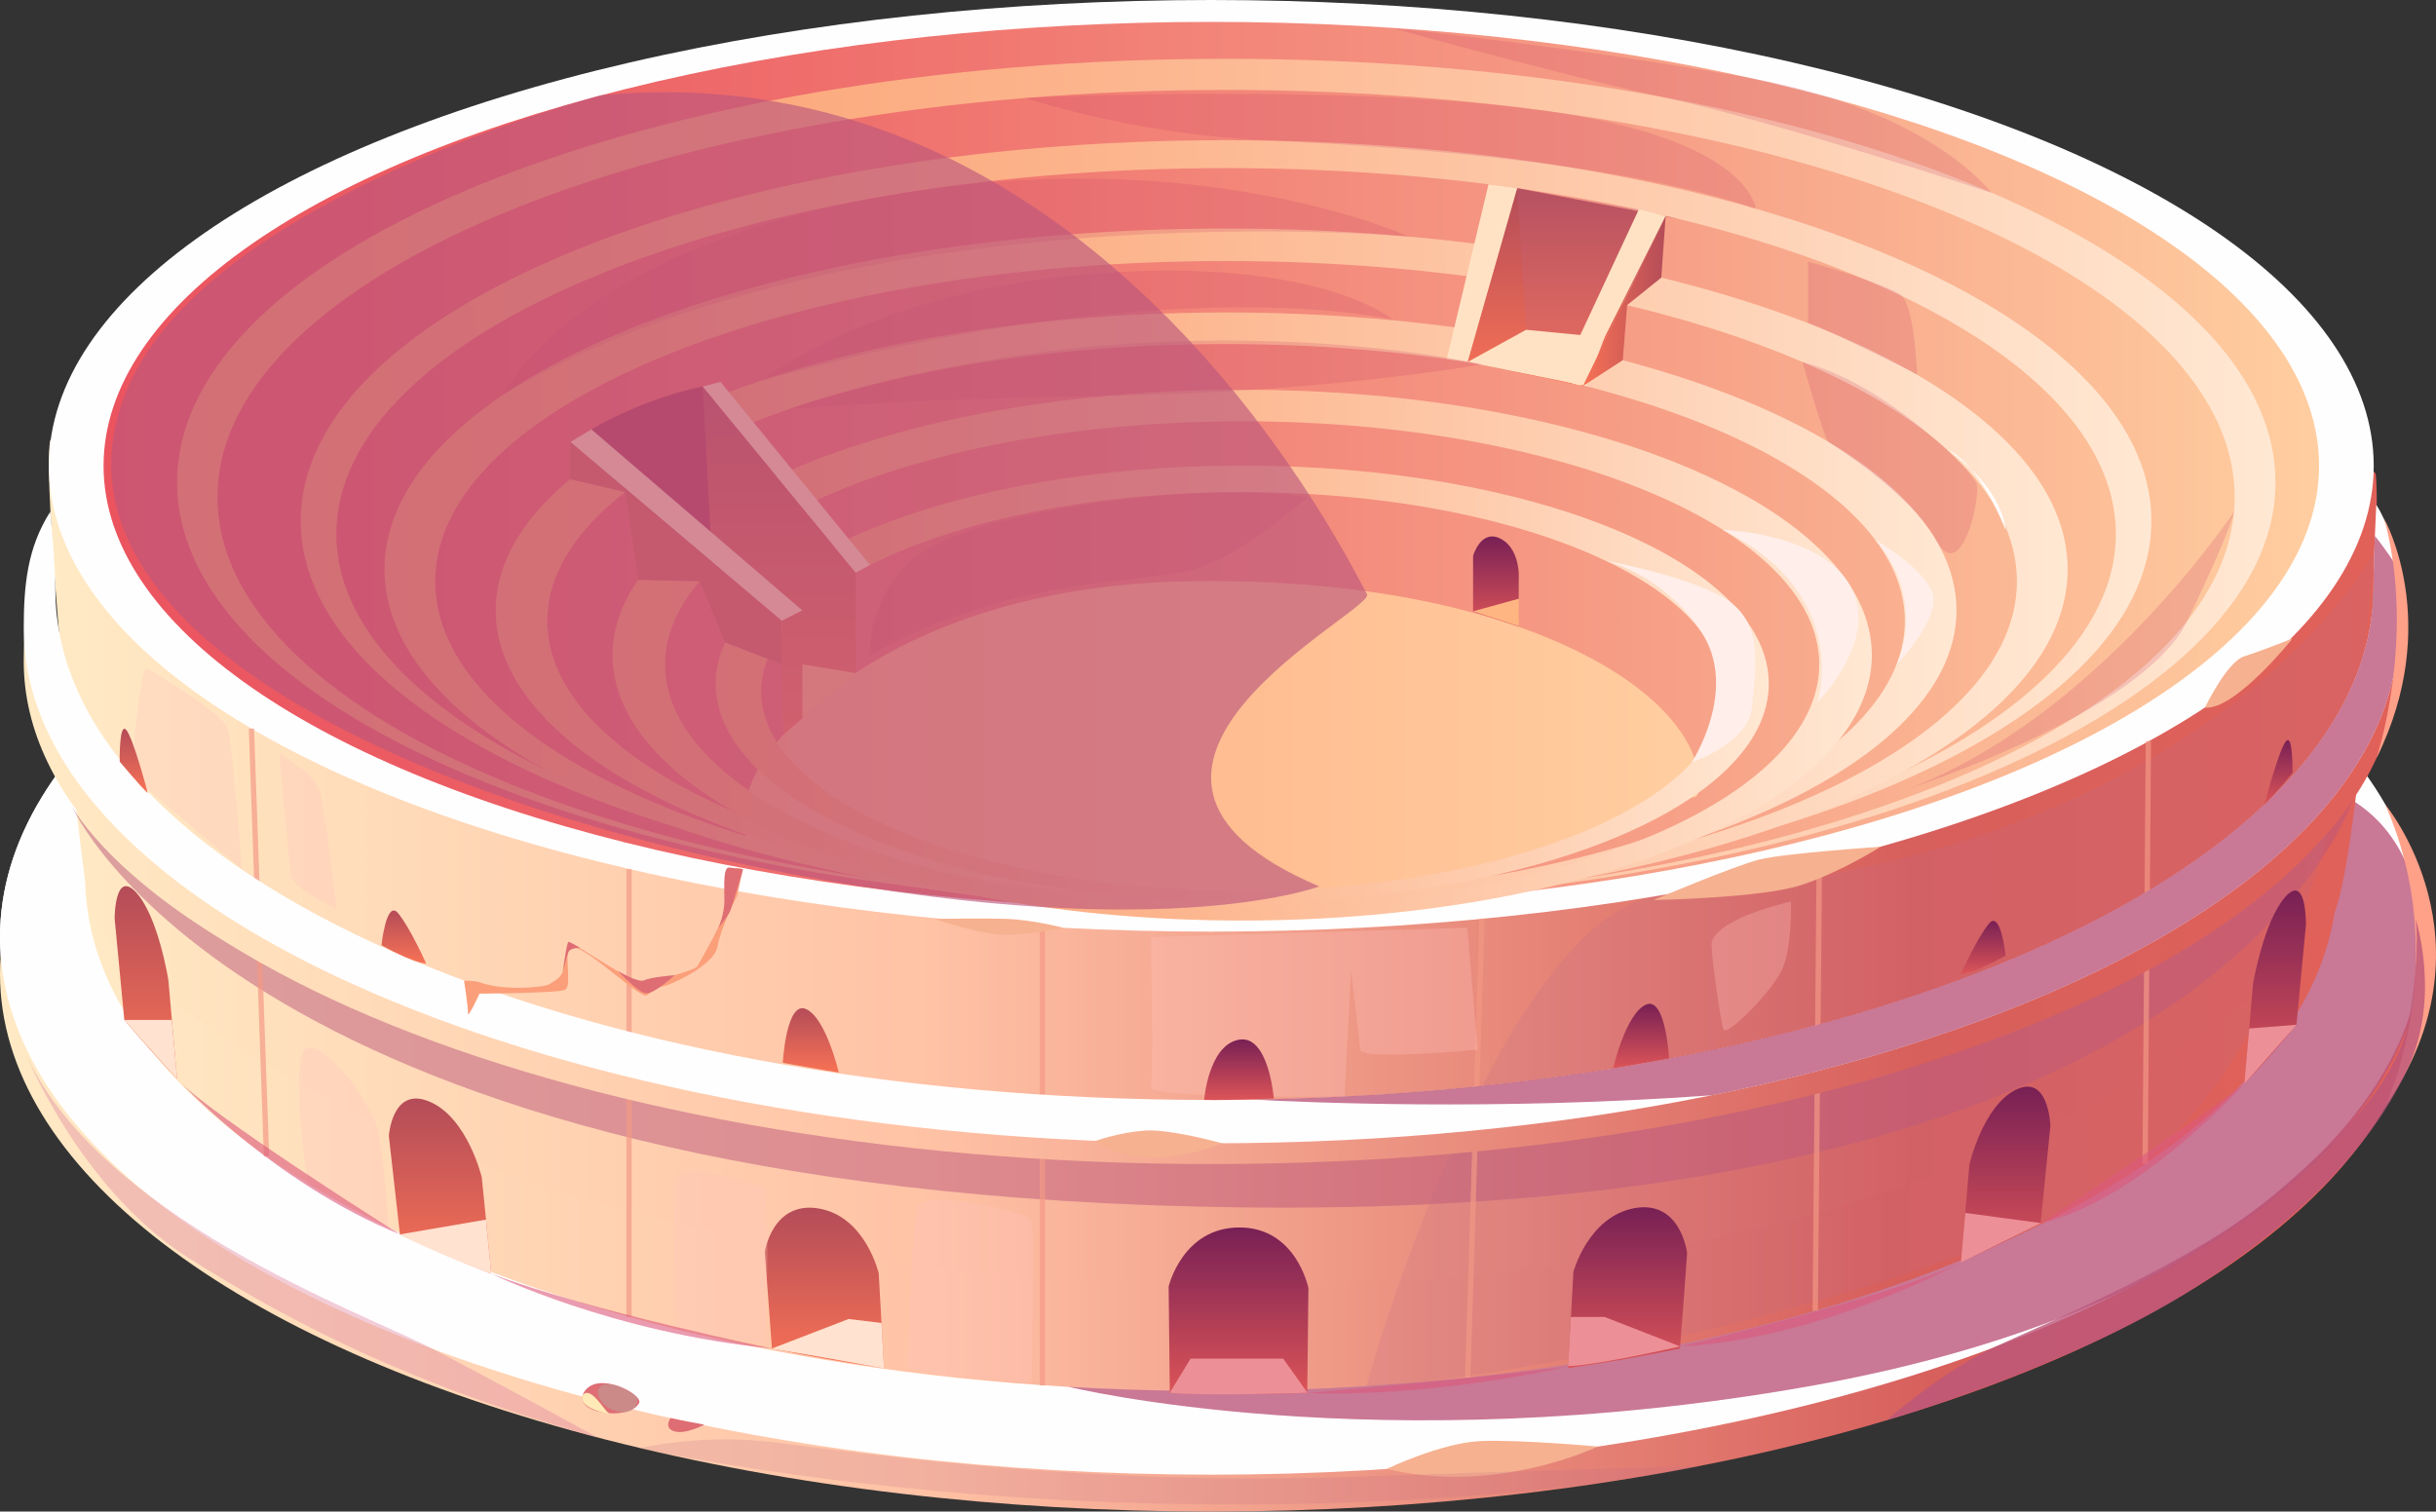 <?xml version="1.0" encoding="UTF-8"?>
<svg xmlns="http://www.w3.org/2000/svg" xmlns:xlink="http://www.w3.org/1999/xlink" viewBox="0 0 105.62 65.55">
  <rect x="0" y="0" width="105.62" height="65.55" fill="#333333" stroke="none"/>
  <defs>
    <style>
      .cls-1 {
        fill: #de85a0;
        opacity: .4;
      }

      .cls-1, .cls-2, .cls-3, .cls-4, .cls-5, .cls-6, .cls-7, .cls-8, .cls-9, .cls-10 {
        mix-blend-mode: multiply;
      }

      .cls-11 {
        fill: #de6d74;
      }

      .cls-12 {
        fill: #ad3556;
      }

      .cls-13 {
        fill: #ed8f96;
      }

      .cls-14 {
        fill: url(#Gradient_22-5);
      }

      .cls-15 {
        fill: url(#Gradient_6-10);
      }

      .cls-16 {
        fill: url(#Gradient_26);
      }

      .cls-17 {
        fill: url(#Gradient_24-2);
      }

      .cls-18 {
        fill: url(#Gradient_22-6);
      }

      .cls-19 {
        fill: url(#Gradient_25);
      }

      .cls-20 {
        fill: url(#Gradient_22-3);
      }

      .cls-21 {
        fill: #f6b190;
      }

      .cls-22 {
        fill: #fb9f7a;
      }

      .cls-23 {
        fill: url(#Gradient_27);
      }

      .cls-2 {
        fill: #cb3e68;
      }

      .cls-2, .cls-9 {
        opacity: .2;
      }

      .cls-24 {
        fill: #ffa088;
      }

      .cls-3, .cls-6, .cls-8 {
        fill: #bc577b;
      }

      .cls-3, .cls-7 {
        opacity: .5;
      }

      .cls-25 {
        fill: url(#Gradient_23-4);
      }

      .cls-4 {
        fill: #ffc1bd;
        opacity: .3;
      }

      .cls-26 {
        fill: url(#Gradient_24);
      }

      .cls-27 {
        fill: url(#Gradient_24-4);
      }

      .cls-28 {
        fill: url(#Gradient_22);
      }

      .cls-29 {
        fill: url(#Gradient_6-4);
      }

      .cls-5 {
        fill: #dc587c;
        opacity: .6;
      }

      .cls-30 {
        fill: #d5615a;
      }

      .cls-31 {
        fill: url(#Gradient_6-5);
      }

      .cls-32 {
        fill: url(#Gradient_22-7);
      }

      .cls-33 {
        fill: url(#Gradient_6-8);
      }

      .cls-34 {
        isolation: isolate;
      }

      .cls-34, .cls-10 {
        fill: none;
      }

      .cls-6 {
        opacity: .8;
      }

      .cls-7 {
        fill: #b8a69b;
      }

      .cls-35 {
        fill: url(#Gradient_22-8);
      }

      .cls-36 {
        fill: url(#Gradient_22-4);
      }

      .cls-37 {
        fill: #ffb582;
      }

      .cls-38 {
        fill: url(#Gradient_24-5);
      }

      .cls-8 {
        opacity: .64;
      }

      .cls-39 {
        fill: #ffe2c3;
      }

      .cls-40 {
        fill: url(#Gradient_6);
      }

      .cls-41 {
        fill: #f39985;
      }

      .cls-42 {
        fill: #ffe2d0;
      }

      .cls-43 {
        fill: url(#Gradient_6-7);
      }

      .cls-44 {
        fill: #ffeee9;
      }

      .cls-45 {
        fill: url(#Gradient_6-3);
      }

      .cls-46 {
        fill: url(#Gradient_24-6);
      }

      .cls-47 {
        fill: url(#Gradient_22-9);
      }

      .cls-48 {
        fill: url(#Gradient_6-9);
      }

      .cls-49 {
        fill: url(#Gradient_6-2);
      }

      .cls-50 {
        fill: url(#Gradient_6-6);
      }

      .cls-9 {
        fill: #bf6a8a;
      }

      .cls-51 {
        fill: url(#Gradient_23-2);
      }

      .cls-52 {
        fill: url(#Gradient_23-3);
      }

      .cls-53 {
        fill: url(#Gradient_23);
      }

      .cls-54 {
        fill: url(#Gradient_22-2);
      }

      .cls-55 {
        fill: #fffefe;
      }

      .cls-56 {
        fill: url(#Gradient_24-3);
      }

      .cls-10 {
        opacity: .68;
      }
    </style>
    <linearGradient id="Gradient_23" data-name="Gradient 23" x1="0" y1="42.24" x2="105.03" y2="42.24" gradientUnits="userSpaceOnUse">
      <stop offset="0" stop-color="#ffeac5"/>
      <stop offset=".38" stop-color="#ffc2a5"/>
      <stop offset=".8" stop-color="#d75f5c"/>
      <stop offset="1" stop-color="#e16159"/>
    </linearGradient>
    <linearGradient id="Gradient_23-2" data-name="Gradient 23" x1="3.69" y1="40.05" x2="101.34" y2="40.05" xlink:href="#Gradient_23"/>
    <linearGradient id="Gradient_23-3" data-name="Gradient 23" x1="2.12" y1="37.28" x2="103.04" y2="37.28" xlink:href="#Gradient_23"/>
    <linearGradient id="Gradient_27" data-name="Gradient 27" x1="4.49" y1="20.2" x2="100.54" y2="20.2" gradientUnits="userSpaceOnUse">
      <stop offset="0" stop-color="#eb545f"/>
      <stop offset=".15" stop-color="#ec5c63"/>
      <stop offset=".38" stop-color="#f07570"/>
      <stop offset=".68" stop-color="#f69c85"/>
      <stop offset="1" stop-color="#ffcea0"/>
    </linearGradient>
    <linearGradient id="Gradient_25" data-name="Gradient 25" x1="32.34" y1="32.41" x2="73.65" y2="32.41" gradientUnits="userSpaceOnUse">
      <stop offset="0" stop-color="#ffac82"/>
      <stop offset="1" stop-color="#ffcea0"/>
    </linearGradient>
    <linearGradient id="Gradient_24" data-name="Gradient 24" x1="7.68" y1="20.92" x2="98.65" y2="20.92" gradientUnits="userSpaceOnUse">
      <stop offset="0" stop-color="#fc9c6b"/>
      <stop offset=".16" stop-color="#fca273"/>
      <stop offset=".43" stop-color="#fcb48c"/>
      <stop offset=".77" stop-color="#fed0b3"/>
      <stop offset="1" stop-color="#ffe8d3"/>
    </linearGradient>
    <linearGradient id="Gradient_24-2" data-name="Gradient 24" x1="13.04" y1="22.58" x2="93.29" y2="22.58" xlink:href="#Gradient_24"/>
    <linearGradient id="Gradient_24-3" data-name="Gradient 24" x1="16.68" y1="24.69" x2="89.65" y2="24.69" xlink:href="#Gradient_24"/>
    <linearGradient id="Gradient_24-4" data-name="Gradient 24" x1="21.49" y1="26.47" x2="84.83" y2="26.47" xlink:href="#Gradient_24"/>
    <linearGradient id="Gradient_24-5" data-name="Gradient 24" x1="26.56" y1="28.41" x2="81.16" y2="28.41" xlink:href="#Gradient_24"/>
    <linearGradient id="Gradient_24-6" data-name="Gradient 24" x1="31.03" y1="29.65" x2="76.69" y2="29.65" xlink:href="#Gradient_24"/>
    <linearGradient id="Gradient_22" data-name="Gradient 22" x1="64.87" y1="27.16" x2="64.87" y2="23.26" gradientUnits="userSpaceOnUse">
      <stop offset="0" stop-color="#dc5457"/>
      <stop offset="1" stop-color="#782055"/>
    </linearGradient>
    <linearGradient id="Gradient_6" data-name="Gradient 6" x1="30.91" y1="31.86" x2="30.91" y2="16.76" gradientUnits="userSpaceOnUse">
      <stop offset="0" stop-color="#f87255"/>
      <stop offset="1" stop-color="#b44c58"/>
    </linearGradient>
    <linearGradient id="Gradient_6-2" data-name="Gradient 6" x1="64.91" y1="15.7" x2="64.91" y2="8.16" xlink:href="#Gradient_6"/>
    <linearGradient id="Gradient_6-3" data-name="Gradient 6" x1="68.23" y1="16.74" x2="68.23" y2="8.16" xlink:href="#Gradient_6"/>
    <linearGradient id="Gradient_6-4" data-name="Gradient 6" x1="68.63" y1="13.05" x2="72.22" y2="13.05" xlink:href="#Gradient_6"/>
    <linearGradient id="Gradient_23-4" data-name="Gradient 23" x1="1.03" y1="36.95" x2="103.99" y2="36.95" xlink:href="#Gradient_23"/>
    <linearGradient id="Gradient_6-5" data-name="Gradient 6" x1="6.32" y1="46.79" x2="6.32" y2="38.44" xlink:href="#Gradient_6"/>
    <linearGradient id="Gradient_6-6" data-name="Gradient 6" x1="19.08" y1="55.24" x2="19.08" y2="47.64" xlink:href="#Gradient_6"/>
    <linearGradient id="Gradient_6-7" data-name="Gradient 6" x1="35.75" y1="59.33" x2="35.75" y2="52.37" xlink:href="#Gradient_6"/>
    <linearGradient id="Gradient_22-2" data-name="Gradient 22" x1="53.71" y1="60.45" x2="53.71" y2="53.23" xlink:href="#Gradient_22"/>
    <linearGradient id="Gradient_22-3" data-name="Gradient 22" x1="70.58" y1="59.33" x2="70.58" y2="52.36" xlink:href="#Gradient_22"/>
    <linearGradient id="Gradient_22-4" data-name="Gradient 22" x1="86.96" y1="54.75" x2="86.96" y2="47.13" xlink:href="#Gradient_22"/>
    <linearGradient id="Gradient_22-5" data-name="Gradient 22" x1="98.65" y1="47" x2="98.65" y2="38.62" xlink:href="#Gradient_22"/>
    <linearGradient id="Gradient_26" data-name="Gradient 26" x1="369.26" y1="410.39" x2="369.26" y2="409.43" gradientTransform="translate(336.49 -436.54) rotate(75.49) scale(1.39 1.04) skewX(-10.93)" gradientUnits="userSpaceOnUse">
      <stop offset=".02" stop-color="#ffe9b6"/>
      <stop offset=".16" stop-color="#f4aca1"/>
      <stop offset=".32" stop-color="#f7bfa7"/>
      <stop offset=".57" stop-color="#fbd6af"/>
      <stop offset=".8" stop-color="#fee4b4"/>
      <stop offset="1" stop-color="#ffe9b6"/>
    </linearGradient>
    <linearGradient id="Gradient_22-6" data-name="Gradient 22" x1="53.72" y1="47.7" x2="53.72" y2="45.07" xlink:href="#Gradient_22"/>
    <linearGradient id="Gradient_22-7" data-name="Gradient 22" x1="71.15" y1="46.33" x2="71.15" y2="43.54" xlink:href="#Gradient_22"/>
    <linearGradient id="Gradient_22-8" data-name="Gradient 22" x1="85.99" y1="42.24" x2="85.99" y2="39.93" xlink:href="#Gradient_22"/>
    <linearGradient id="Gradient_22-9" data-name="Gradient 22" x1="98.79" y1="34.89" x2="98.79" y2="32.09" xlink:href="#Gradient_22"/>
    <linearGradient id="Gradient_6-8" data-name="Gradient 6" x1="732.9" y1="46.52" x2="732.9" y2="43.72" gradientTransform="translate(768.05) rotate(-180) scale(1 -1)" xlink:href="#Gradient_6"/>
    <linearGradient id="Gradient_6-9" data-name="Gradient 6" x1="750.54" y1="41.79" x2="750.54" y2="39.48" gradientTransform="translate(768.05) rotate(-180) scale(1 -1)" xlink:href="#Gradient_6"/>
    <linearGradient id="Gradient_6-10" data-name="Gradient 6" x1="762.26" y1="34.4" x2="762.26" y2="31.6" gradientTransform="translate(768.05) rotate(-180) scale(1 -1)" xlink:href="#Gradient_6"/>
  </defs>
  <g class="cls-34">
    <g id="Warstwa_2" data-name="Warstwa 2">
      <g id="objects">
        <g>
          <ellipse class="cls-55" cx="52.52" cy="40.64" rx="52.52" ry="23.31"/>
          <ellipse class="cls-53" cx="52.52" cy="42.24" rx="52.52" ry="23.31"/>
          <ellipse class="cls-55" cx="52.52" cy="40.64" rx="52.52" ry="23.31"/>
          <path class="cls-6" d="m46.33,60.14s13.32,3.27,31.97,0c20.35-3.57,27.6-13.78,26.71-20.23s-6.35-6.11-6.35-6.11l-52.32,26.34Z"/>
          <path class="cls-51" d="m101.34,38c0,12.33-21.86,22.32-48.82,22.32S3.69,50.33,3.69,38s21.86-18.22,48.82-18.22,48.82,5.9,48.82,18.22Z"/>
          <path class="cls-52" d="m2.18,19.08c-.38,1.79,1.14,17.21,1.67,20.15.53,2.93,15.83,16.51,50.05,16.51s46-14.65,47.11-15.78c1.11-1.12,2.28-16.7,2-19.38S2.18,19.08,2.18,19.08Z"/>
          <ellipse class="cls-55" cx="52.52" cy="20.2" rx="50.4" ry="20.2"/>
          <ellipse class="cls-23" cx="52.52" cy="20.2" rx="48.03" ry="19.25"/>
          <path class="cls-19" d="m73.62,34.39c-.06.36-.45.02-.61.41-5.11,1.84-10.58,4.85-17.57,4.8-8.26-.05-16.32-.67-23.06-2.92-.08-.39,0-1.52,0-1.92.06-2.14,5.77-9.29,19.05-9.55,14.92-.28,22.8,5.25,22.19,9.17Z"/>
          <path class="cls-26" d="m53.16,2.55C28.04,2.55,7.68,10.77,7.68,20.92s20.36,18.37,45.49,18.37,45.49-8.22,45.49-18.37S78.28,2.55,53.16,2.55Zm0,36.67c-24.15,0-43.73-7.91-43.73-17.66S29.01,3.9,53.16,3.9s43.73,7.91,43.73,17.66-19.58,17.66-43.73,17.66Z"/>
          <path class="cls-17" d="m53.16,6.08c-22.16,0-40.12,7.39-40.12,16.51s17.96,16.51,40.12,16.51,40.12-7.39,40.12-16.51S75.32,6.08,53.16,6.08Zm0,32.95c-21.31,0-38.58-7.11-38.58-15.87S31.86,7.29,53.16,7.29s38.58,7.11,38.58,15.87-17.27,15.87-38.58,15.87Z"/>
          <path class="cls-56" d="m53.16,9.91c-20.15,0-36.49,6.62-36.49,14.78s16.34,14.78,36.49,14.78,36.49-6.62,36.49-14.78-16.34-14.78-36.49-14.78Zm0,29.19c-18.94,0-34.29-6.22-34.29-13.89s15.35-13.89,34.29-13.89,34.29,6.22,34.29,13.89-15.35,13.89-34.29,13.89Z"/>
          <path class="cls-27" d="m53.16,13.55c-17.49,0-31.67,5.79-31.67,12.92s14.18,12.92,31.67,12.92,31.67-5.79,31.67-12.92-14.18-12.92-31.67-12.92Zm0,25.39c-16.25,0-29.43-5.38-29.43-12.01s13.18-12.01,29.43-12.01,29.43,5.38,29.43,12.01-13.18,12.01-29.43,12.01Z"/>
          <path class="cls-38" d="m53.86,16.9c-15.08,0-27.3,5.15-27.3,11.51s12.22,11.51,27.3,11.51,27.3-5.15,27.3-11.51-12.22-11.51-27.3-11.51Zm0,22.45c-13.82,0-25.02-4.72-25.02-10.54s11.2-10.54,25.02-10.54,25.02,4.72,25.02,10.54-11.2,10.54-25.02,10.54Z"/>
          <path class="cls-46" d="m53.86,20.19c-12.61,0-22.83,4.23-22.83,9.46s10.22,9.46,22.83,9.46,22.83-4.23,22.83-9.46-10.22-9.46-22.83-9.46Zm0,18.43c-11.52,0-20.86-3.87-20.86-8.64s9.34-8.64,20.86-8.64,20.86,3.87,20.86,8.64-9.34,8.64-20.86,8.64Z"/>
          <path class="cls-28" d="m63.87,26.51v-2.4s.32-1.15,1.15-.77c.83.38.83,1.55.83,1.55v2.28l-1.98-.65Z"/>
          <polygon class="cls-37" points="63.87 26.51 65.86 25.96 65.86 27.16 63.87 26.51"/>
          <path class="cls-40" d="m37.1,29.19v-4.35l-6.63-8.08-.03.71c-1.38.88-4.75,2.37-5.71,3.31l2.57.56,6.59,5.58.08,4.93,3.13-2.67Z"/>
          <path class="cls-12" d="m30.47,16.76l.45,8.45-3.81-3.87-1.46-2.72s2.12-1.31,4.82-1.86Z"/>
          <polygon class="cls-39" points="24.73 19.17 25.64 18.62 34.79 26.47 33.89 26.92 24.73 19.17"/>
          <polygon class="cls-39" points="30.47 16.76 31.24 16.56 37.72 24.5 37.1 24.83 30.47 16.76"/>
          <polygon class="cls-49" points="63.63 15.7 65.78 8.16 66.19 14.69 63.63 15.7"/>
          <polygon class="cls-45" points="63.63 15.7 68.63 16.74 72.22 9.37 72.83 9.5 65.78 8.16 63.63 15.7"/>
          <polygon class="cls-39" points="63.63 15.7 66.17 14.3 69.57 14.63 68.78 16.74 63.63 15.7"/>
          <polygon class="cls-39" points="65.78 8.16 64.54 7.99 62.73 15.56 63.63 15.7 65.78 8.16"/>
          <polygon class="cls-39" points="71.06 9.07 72.22 9.37 68.52 16.72 67.61 16.47 71.06 9.07"/>
          <polygon class="cls-37" points="37.1 29.19 34.79 28.81 34.79 31.16 37.1 29.19"/>
          <path class="cls-3" d="m3.11,34.96s7.39,16.88,50.75,17.4c43.36.52,48.31-18.1,48.31-18.1,0,0-7.14,14.97-47.73,15.18-43.55.23-51.33-14.48-51.33-14.48Z"/>
          <polygon class="cls-9" points="66.17 14.3 65.78 8.16 71.06 9.07 68.52 14.53 66.17 14.3"/>
          <path class="cls-9" d="m72.22,38.8c-7.01.46-12.93,20.94-12.96,21.31-.03.37,19.99-2.2,31.37-8.16,11.38-5.96,12.28-27.96,12.28-27.96,0,0-7.1,13.27-30.69,14.81Z"/>
          <polygon class="cls-29" points="72.22 9.37 72.03 12.04 70.55 13.23 70.36 15.62 68.63 16.74 72.22 9.37"/>
          <polygon class="cls-30" points="24.73 19.17 24.73 20.78 27.1 21.34 27.67 25.15 30.34 25.21 31.44 27.86 33.89 28.81 33.89 26.92 24.73 19.17"/>
          <g class="cls-10">
            <rect class="cls-41" x="45.08" y="40.23" width=".23" height="19.85"/>
            <rect class="cls-41" x="27.16" y="37.69" width=".23" height="19.42"/>
            <rect class="cls-41" x="11.11" y="31.59" width=".23" height="18.56" transform="translate(-1.43 .42) rotate(-2.02)"/>
            <rect class="cls-41" x="53.99" y="49.68" width="19.9" height=".23" transform="translate(12.19 112.16) rotate(-88.22)"/>
            <polygon class="cls-41" points="78.82 56.84 78.59 56.84 78.76 37.69 79 37.69 78.82 56.84"/>
            <rect class="cls-41" x="83.92" y="41.2" width="18.33" height=".23" transform="translate(51.05 134.07) rotate(-89.56)"/>
          </g>
          <path class="cls-25" d="m103.99,28.69c0,12.03-23.05,21.79-51.48,21.79S1.03,40.72,1.03,28.69c0-1.83.15-3.42,1.15-4.96,0,0,.22,2.17.22,3.29,0,12.03,22.21,21.61,50.11,21.61s50.4-9.7,50.4-21.73c0-1.12.12-3.47.12-3.47,1,1.53.95,3.44.95,5.26Z"/>
          <path class="cls-55" d="m103.99,27.26c0,8.97-12.19,16.69-29.79,20.24-6.59,1.33-13.94,2.08-21.69,2.08C24.08,49.57,1.03,39.58,1.03,27.26c0-1.87.15-3.5,1.15-5.07,0,0,.22,2.22.22,3.37,0,12.33,22.21,22.14,50.11,22.14.59,0,1.17,0,1.75-.01,27.09-.41,48.65-10.18,48.65-22.24,0-.57.03-1.46.06-2.2.03-.75.06-1.36.06-1.36.51.8.75,1.7.86,2.64.1.9.1,1.83.1,2.74Z"/>
          <g>
            <path class="cls-31" d="m5.39,44.23c-.17-1.76-.25-2.64-.42-4.4,0,0,0-2.17.95-1.11.95,1.06,1.38,3.78,1.38,3.78.15,1.72.23,2.57.38,4.29-.92-.98-1.38-1.49-2.29-2.56Z"/>
            <path class="cls-50" d="m17.34,53.53c-.19-1.71-.29-2.56-.48-4.27,0,0,.14-2.19,1.78-1.48,1.64.71,2.25,3.28,2.25,3.28.17,1.67.25,2.51.41,4.18-1.59-.63-2.39-.98-3.97-1.71Z"/>
            <path class="cls-43" d="m33.47,58.48c-.12-1.68-.19-2.52-.31-4.19,0,0,.33-2.23,2.35-1.88s2.59,2.81,2.59,2.81c.09,1.65.14,2.47.23,4.11-1.95-.29-2.92-.46-4.86-.85Z"/>
            <path class="cls-54" d="m50.72,60.41c-.02-1.85-.03-2.77-.05-4.62,0,0,.6-2.56,3.07-2.56,2.47,0,2.99,2.63,2.99,2.63-.02,1.82-.03,2.73-.05,4.55-2.39.05-3.58.05-5.97,0Z"/>
            <path class="cls-20" d="m67.99,59.33c.09-1.67.14-2.51.23-4.18,0,0,.65-2.4,2.66-2.76,2.01-.35,2.27,1.96,2.27,1.96-.12,1.65-.18,2.48-.31,4.13-1.94.39-2.91.56-4.86.85Z"/>
            <path class="cls-36" d="m85.02,54.75c.15-1.7.22-2.55.37-4.25,0,0,.58-2.53,2.01-3.24,1.44-.71,1.5,1.57,1.5,1.57-.17,1.68-.25,2.52-.42,4.2-1.38.73-2.07,1.07-3.47,1.71Z"/>
            <path class="cls-14" d="m97.31,47c.15-1.74.23-2.61.38-4.36,0,0,.46-2.68,1.39-3.74.94-1.06.9,1.21.9,1.21-.16,1.73-.25,2.6-.41,4.33-.9,1.07-1.35,1.59-2.26,2.56Z"/>
          </g>
          <path class="cls-42" d="m5.39,44.23h2.06l.23,2.56s-1.38-1.5-2.29-2.56Z"/>
          <path class="cls-42" d="m17.34,53.53l3.73-.64.23,2.35s-2.52-.94-3.97-1.71Z"/>
          <path class="cls-42" d="m33.47,58.48l3.32-1.28,1.43.17.11,1.97s-3.19-.59-4.86-.85Z"/>
          <path class="cls-13" d="m50.71,60.41l.91-1.49h4.02l1.05,1.48s-4.42.15-5.98,0Z"/>
          <path class="cls-13" d="m67.99,59.25l.12-2.14h1.46l3.28,1.28s-3.76.85-4.86.85Z"/>
          <polygon class="cls-13" points="85.02 54.75 85.21 52.6 88.49 53.04 85.02 54.75"/>
          <polygon class="cls-13" points="97.31 47 97.52 44.6 99.58 44.44 97.31 47"/>
          <path class="cls-6" d="m103.99,27.26c0,8.97-12.19,16.69-29.79,20.24-9.42.68-17.75.3-19.94.18,27.09-.41,48.65-10.18,48.65-22.24,0-.57.03-1.46.06-2.2.15.18.52.67.92,1.28.1.9.1,1.83.1,2.74Z"/>
          <path class="cls-2" d="m21.84,17.11s2.85-6.19,16.51-8.61c13.66-2.42,22.73,1.76,22.73,1.76,0,0-24.18-2.14-39.24,6.85Z"/>
          <path class="cls-2" d="m33,16.51s4.94-3.97,14.6-4.66c9.66-.69,12.76,2,12.76,2,0,0-9.76-2.27-27.36,2.67Z"/>
          <path class="cls-2" d="m34.21,17.74s4.66-.43,13.96-.58c9.3-.15,16.08-1.36,16.08-1.36,0,0-14.22-3.32-30.04,1.94Z"/>
          <path class="cls-2" d="m37.72,28.41s-.18-3.51,3.21-4.98c3.39-1.47,11.56-2.56,15.75-1.87,0,0-2.76,2.53-4.94,3.14-2.19.61-7.95.29-14.02,3.71Z"/>
          <path class="cls-8" d="m26.06,4.13c22.03-2.06,32.75,20.94,33.21,21.63.46.69-13.91,7.65-2.07,12.68,0,0-7.16,2.72-24.2-.8C15.97,34.11,1.17,26.47,5.62,16.64c3.7-8.16,20.44-12.51,20.44-12.51Z"/>
          <g>
            <path class="cls-11" d="m27.71,60.84c.18-.37-1.78-1.42-2.38-.48-.6.94,1.98,1.29,2.38.48Z"/>
            <path class="cls-7" d="m26.62,60.05c-1.1-.21-.78.95.14,1.16s.94-.56.84-.65-.68-.46-.98-.51Z"/>
            <path class="cls-16" d="m25.27,60.49c.36-.4.93.7,1.14.8.21.1-1.45-.21-1.14-.8Z"/>
          </g>
          <path class="cls-21" d="m60.13,63.7s2.38-1.15,4.12-1.21,5.03.24,5.03.24c0,0-4.38,2.12-9.15.97Z"/>
          <path class="cls-44" d="m69.6,24.31s4.06.75,5.47,1.84c1.41,1.09,1.03,3,.89,4.54-.14,1.54-2.61,2.37-2.61,2.37,0,0,2.06-3.15.42-5.65-1.64-2.5-4.17-3.1-4.17-3.1Z"/>
          <path class="cls-44" d="m74.72,22.98s4.23.12,5.52,2.45c1.29,2.32-1.45,5.04-1.45,5.04,0,0,1.58-4.62-4.07-7.48Z"/>
          <path class="cls-44" d="m81.33,23.43s1.8,1,2.4,2.13c.6,1.12-1.5,3.25-1.5,3.25,0,0,1.39-2.72-.91-5.38Z"/>
          <path class="cls-55" d="m84.43,19.5s2.29,1.46,2.53,3.49c0,0-1.06-2.84-2.53-3.49Z"/>
          <path class="cls-2" d="m82.58,34.26s10.32-3.3,12.26-7.34c1.94-4.04,2.03-4.74,2.03-4.74,0,0-5.94,8.98-14.28,12.08Z"/>
          <path class="cls-24" d="m103.38,22.51s2.55,4.53-.34,10.37c0,0,1.73-5.17.34-10.37Z"/>
          <path class="cls-24" d="m103.42,34.89s4.95,5.94,0,13.09c0,0,2.99-6.31,0-13.09Z"/>
          <path class="cls-22" d="m20.8,43.09s3.5-.02,3.7-.17c.2-.15.13-.4.1-1.59-.04-1.19,3.11,2.04,3.44,1.83.34-.21.45-.35.72-.39s2.2-.88,2.35-1.73c.15-.85.85-2.19.85-2.19l.25-1.16s-.39-.14-.44.09c-.05.23-.1.21-.15,1.04-.05.84-1.24,2.82-1.38,3.07-.14.24-2.04.65-2.29.78-.25.13-3.07-1.78-3.22-1.78-.15,0-.28.9-.33,1.2-.05.3-.35.44-.58.59-.2.13-1.94.31-3.02-.08-.22-.08-.68-.07-.68-.07,0,0,.18,1.14.17,1.41-.01.27.5-.85.5-.85Z"/>
          <path class="cls-11" d="m32.22,37.69s-.47,1.59-.56,1.81c-.09.21-.51.75-.51.75,0,0,.27-.63.26-1.23,0-.6-.07-1.44.22-1.4.28.04.59.08.59.08Z"/>
          <path class="cls-11" d="m24.42,42.08s.15-1.29.24-1.24c.09.04.49.26.49.26,0,0-.42,0-.5.18-.07.18-.23.8-.23.8Z"/>
          <path class="cls-11" d="m26.8,42.11s.81.88,1.17.96c.36.08,1.28-.78,1.28-.78,0,0-1.04.08-1.31.22-.26.13-1.14-.4-1.14-.4Z"/>
          <path class="cls-4" d="m49.9,40.64s.12,5.97,0,6.5c-.12.53,8.4.41,8.4.41l.28-5.48s.34,2.97.4,3.45c.06.48,5.09,0,5.09,0l-.45-5.29-13.73.41Z"/>
          <path class="cls-4" d="m74.22,40.87c-.07.28.37,3.38.5,3.76.13.38,2.08-1.61,2.54-2.57.46-.96.39-2.96.39-2.96,0,0-3.15.68-3.44,1.77Z"/>
          <path class="cls-4" d="m5.93,33.8c-.42-.48.25-4.83.39-4.82.14.02,3.33,1.93,3.55,2.61.22.68.61,6.09.61,6.09,0,0-4.28-3.59-4.54-3.89Z"/>
          <path class="cls-4" d="m12.11,32.71s.43,4.78.52,5.3c.09.52,1.96,1.42,1.96,1.42,0,0-.49-4.45-.75-5.18-.26-.73-1.72-1.55-1.72-1.55Z"/>
          <path class="cls-4" d="m13.35,51.33s-.59-3.53-.31-5.38c.29-1.85,3.04,1.72,3.34,3.06.3,1.34.47,4.24.47,4.24,0,0-3.23-1.74-3.51-1.92Z"/>
          <path class="cls-4" d="m39.36,59.33s.14-6.17.42-6.98c.28-.8,4.77.19,4.94.53.17.34,0,7.09,0,7.09,0,0-4.32-.25-5.36-.65Z"/>
          <path class="cls-4" d="m29.31,57.64s-.18-5.67,0-6.54c.18-.86,3.21.27,3.69.33.49.06.16,6.83.16,6.83,0,0-3.11-.43-3.86-.62Z"/>
          <path class="cls-5" d="m21.31,55.24s5.23,2.56,12.17,3.24c0,0-7.9-1.62-12.17-3.24Z"/>
          <path class="cls-5" d="m7.68,46.79s4.13,4.49,9.66,6.74c0,0-8.42-5.3-9.66-6.74Z"/>
          <path class="cls-5" d="m56.69,60.41s7.9-.67,11.3-1.16c0,0-5.61,1.35-11.3,1.16Z"/>
          <path class="cls-5" d="m72.85,58.39s9.1-2.13,12.17-3.64c0,0-6.05,3.33-12.17,3.64Z"/>
          <path class="cls-5" d="m88.49,53.04s6.02-3.92,8.82-6.04c0,0-4.58,5.08-8.82,6.04Z"/>
          <path class="cls-9" d="m27.73,62.8s2.42-.58,5.27-.31c2.86.27,12.93,1.97,25.29,1.56,12.36-.41,15.36-.46,15.36-.46,0,0-7.89,1.8-21.86,1.64-13.97-.15-24.07-2.43-24.07-2.43Z"/>
          <path class="cls-6" d="m81.78,61.6s2.48-2.16,4.75-3.21c2.27-1.04,8.72-3.72,12.11-6.61s5.45-5.17,5.87-7.89c.42-2.73.23-4.04.23-4.04,0,0,1.09,3.36-.32,6.43-1.42,3.07-4.16,6.29-9.37,9.63-5.21,3.33-13.28,5.69-13.28,5.69Z"/>
          <path class="cls-1" d="m1.03,45.51s2.38,6.01,7.1,9.01c4.72,3,9.99,5.63,17.78,7.82,0,0-4.17-2.3-7.2-3.87-3.03-1.57-14.52-5.68-17.69-12.97Z"/>
          <path class="cls-18" d="m52.21,47.7s.18-2.35,1.49-2.61c1.31-.26,1.53,2.55,1.53,2.55,0,0-1.85.08-3.02.06Z"/>
          <path class="cls-32" d="m69.94,46.33s.55-2.37,1.42-2.76c.86-.39,1.01,2.33,1.01,2.33,0,0-2.13.38-2.42.42Z"/>
          <path class="cls-35" d="m85.02,42.24s.71-1.58,1.22-2.19.72,1.39.72,1.39c0,0-1.25.72-1.94.8Z"/>
          <path class="cls-47" d="m98.18,34.89s.62-2.36.93-2.74c.32-.39.29,1.37.29,1.37,0,0-.91,1.09-1.22,1.37Z"/>
          <path class="cls-33" d="m36.37,46.52s-.55-2.37-1.42-2.76c-.86-.39-1.01,2.33-1.01,2.33,0,0,2.13.38,2.42.42Z"/>
          <path class="cls-48" d="m18.48,41.79s-.71-1.58-1.22-2.19c-.51-.61-.72,1.39-.72,1.39,0,0,1.25.72,1.94.8Z"/>
          <path class="cls-15" d="m6.41,34.4s-.62-2.36-.93-2.74c-.32-.39-.29,1.37-.29,1.37,0,0,.91,1.09,1.22,1.37Z"/>
          <path class="cls-21" d="m71.69,39.03s3.48-1.47,4.57-1.75c1.09-.28,5.28-.56,5.28-.56,0,0-1.69,1.08-3.41,1.65-1.72.58-6.44.66-6.44.66Z"/>
          <path class="cls-21" d="m95.6,30.69s.95-1.99,1.71-2.23c.76-.24,2.09-.77,2.09-.77,0,0-2.48,3.11-3.8,3Z"/>
          <path class="cls-2" d="m60.36,1.21s6.96,1.96,11.86,3.03,14.12,4.12,14.12,4.12c0,0-2.64-3.61-10.64-5.01s-15.34-2.13-15.34-2.13Z"/>
          <path class="cls-2" d="m44.45,4.25s4.58,1.55,10.31,1.83c5.73.27,15.56.94,21.36,2.97,0,0-.2-2.98-9.02-4.23-8.81-1.25-22.66-.57-22.66-.57Z"/>
          <path class="cls-2" d="m78.15,15.7s.95,3.36,1.14,3.47c.18.11,3.58,2.28,4.66,4.26,1.08,1.98,1.94-1.85,1.75-2.44-.19-.6-3.95-4.36-7.54-5.29Z"/>
          <path class="cls-2" d="m78.39,14.01v-2.67s3.45.98,4.04,1.47.69,3.43.69,3.43c0,0-3.45-1.76-4.73-2.24Z"/>
          <path class="cls-21" d="m40.49,39.85s2.06-.04,3.18,0c1.12.04,2.46.39,2.46.39,0,0-1.88.36-2.82.29-.94-.07-2.82-.68-2.82-.68Z"/>
          <path class="cls-21" d="m47.52,49.47s.97-.35,2.08-.44c1.11-.09,3.39.55,3.39.55,0,0-1.95.84-3.68.57-1.73-.27-1.79-.68-1.79-.68Z"/>
          <path class="cls-11" d="m29.07,61.5s-.31.43.17.57c.48.15,1.3-.29,1.3-.29,0,0-1.02-.18-1.48-.29Z"/>
        </g>
      </g>
    </g>
  </g>
</svg>